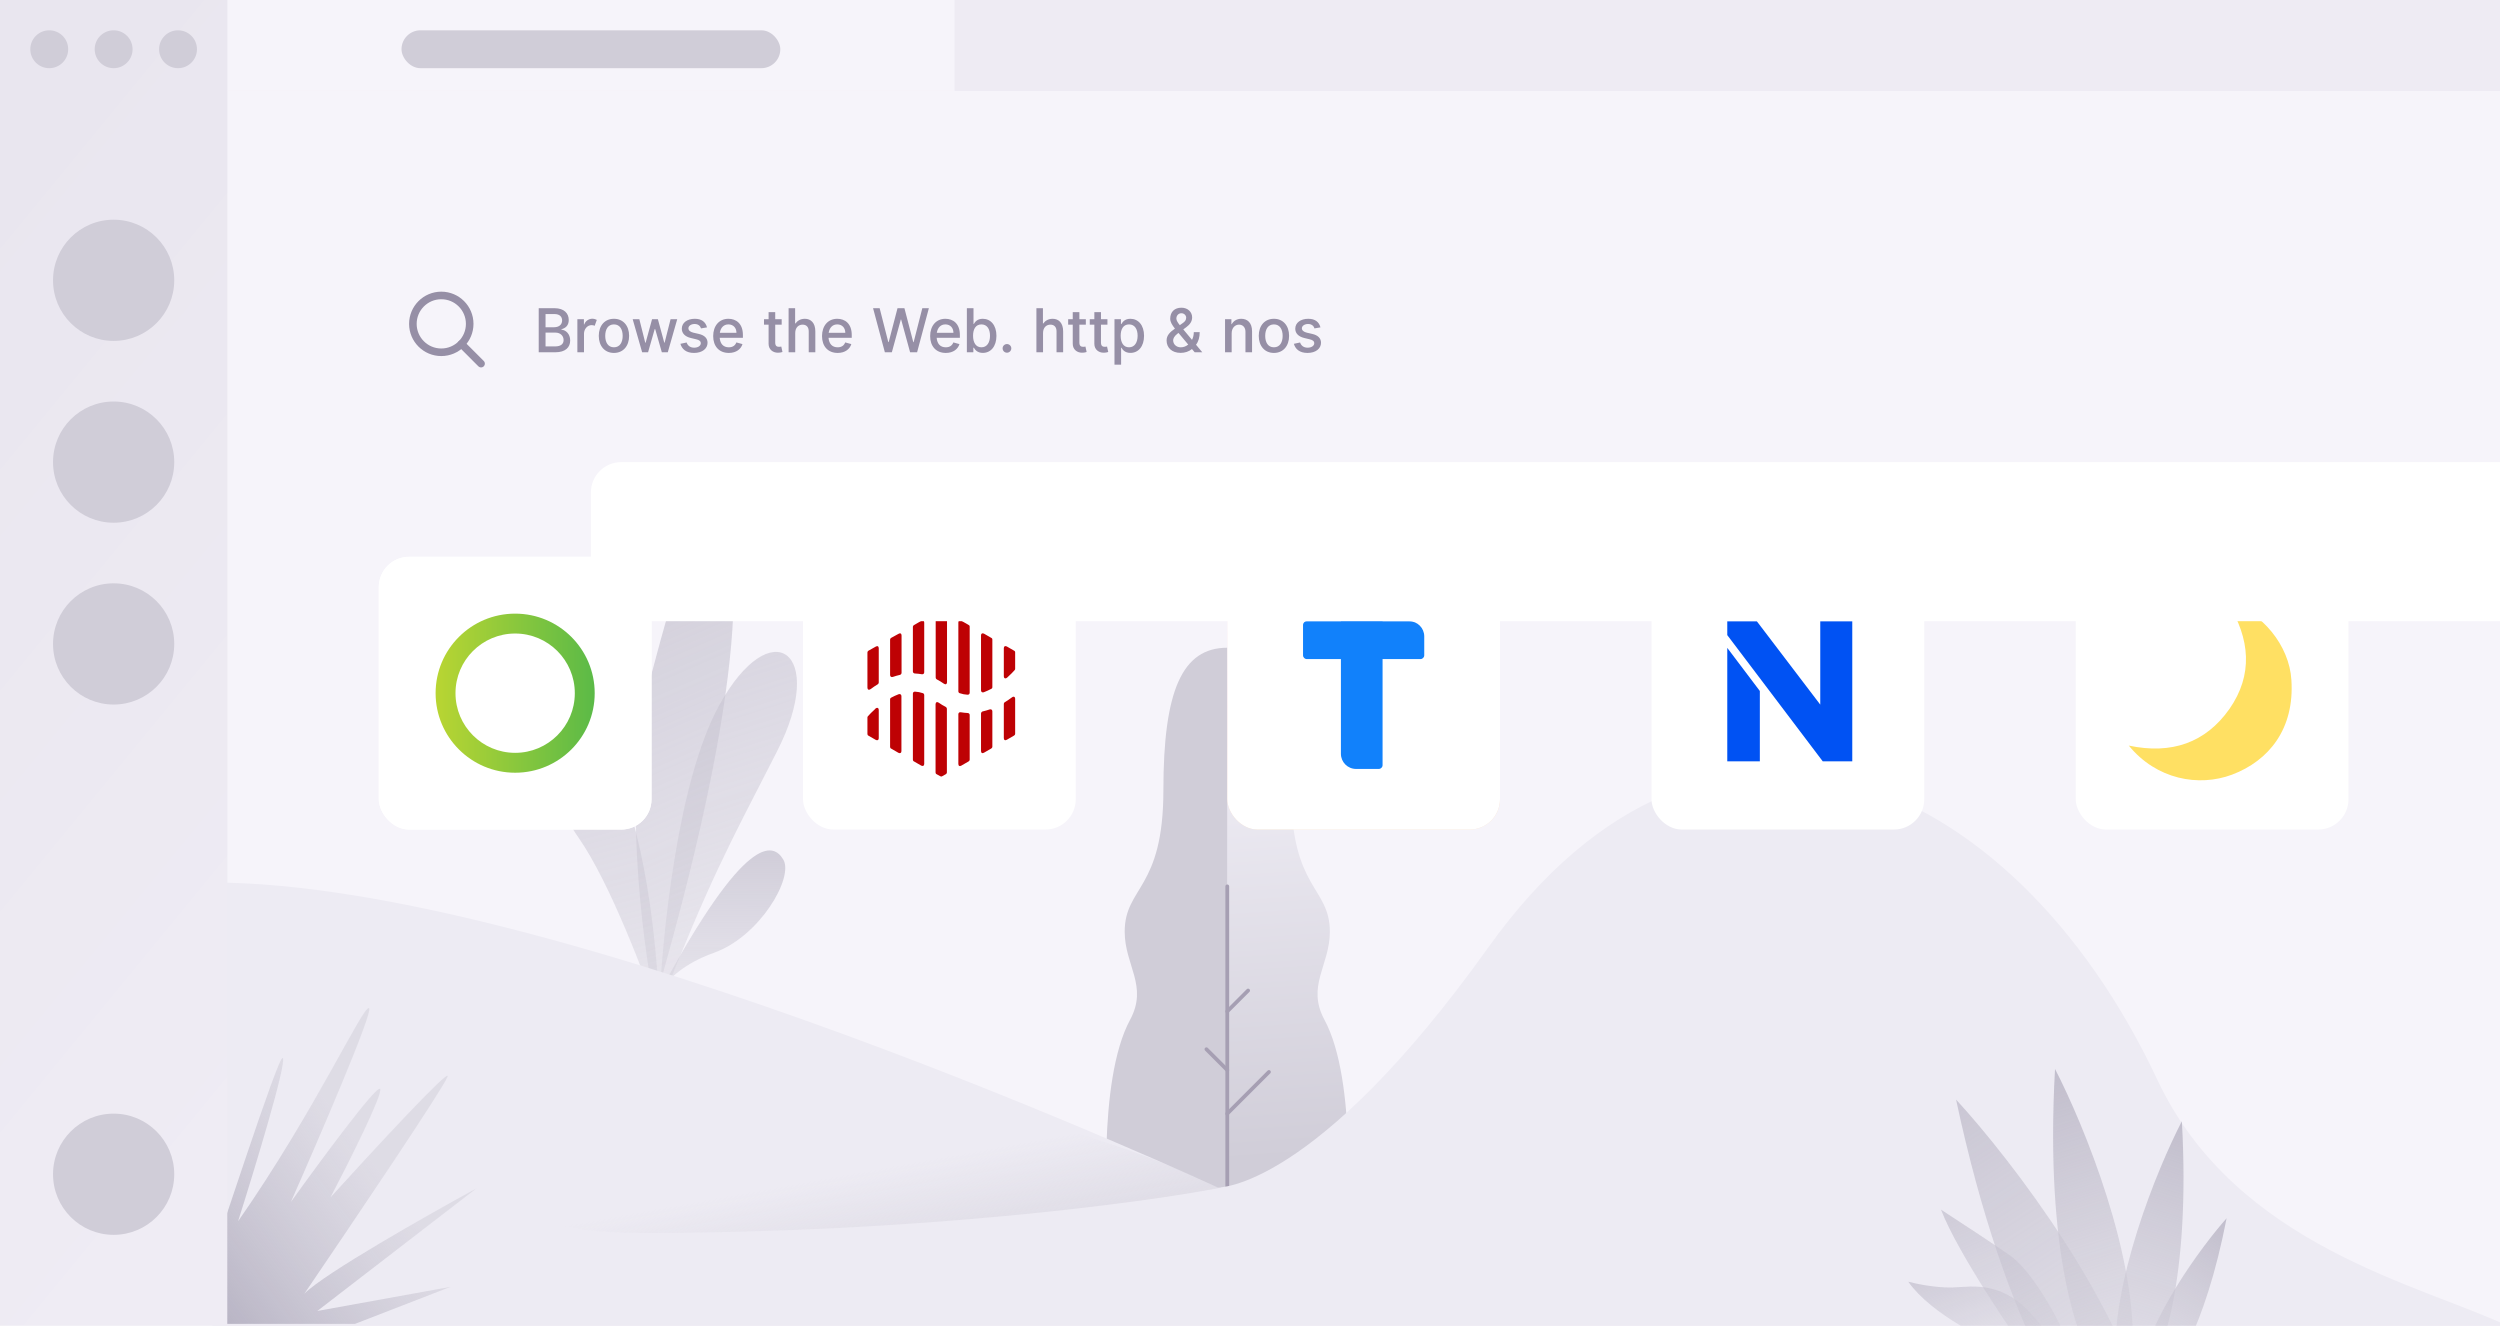 <svg width="660" height="350" viewBox="0 0 660 350" fill="none" xmlns="http://www.w3.org/2000/svg">
<g clip-path="url(#clip0)">
<path d="M60 0H660V350H60V0Z" fill="#F6F4FA"/>
<path d="M60 0H660V350H60V0Z" fill="#EEEBF3"/>
<rect x="60" width="192" height="24" fill="#F6F4FA"/>
<path d="M60 24H660V350H60V24Z" fill="#F6F4FA"/>
<path d="M349.655 269.223C358.444 285.513 355.514 322.087 355.593 326H324V171C335.877 171 340.865 182.26 340.865 208.612C340.865 234.964 351.08 234.006 351.08 245.985C351.08 254.849 344.835 260.29 349.655 269.223Z" fill="url(#paint0_linear)"/>
<path d="M298.345 269.223C289.556 285.513 292.486 322.087 292.407 326H324V171C312.123 171 307.135 182.26 307.135 208.612C307.135 234.964 296.92 234.006 296.92 245.985C296.92 254.849 303.165 260.29 298.345 269.223Z" fill="#D0CDD8"/>
<path d="M324 234V313.5" stroke="#A69FB3" stroke-linecap="round" stroke-linejoin="bevel"/>
<path d="M335 283L324 294" stroke="#A69FB3" stroke-linecap="round" stroke-linejoin="bevel"/>
<path d="M324 267L329.5 261.5" stroke="#A69FB3" stroke-linecap="round" stroke-linejoin="bevel"/>
<path d="M324 282.5L318.5 277" stroke="#A69FB3" stroke-linecap="round" stroke-linejoin="bevel"/>
<path opacity="0.8" d="M173.443 263.32C173.637 262.795 173.983 262.119 174.502 261.346C196.836 219.974 204.129 222.311 206.817 226.976C209.548 231.713 200.618 247.231 188.401 251.572C180.705 254.307 176.422 258.487 174.502 261.346C174.152 261.994 173.799 262.651 173.443 263.32Z" fill="url(#paint1_linear)"/>
<path opacity="0.8" d="M189.841 186.239C178.831 206.272 174.714 247.796 174.032 266.053C187.586 231.871 191.644 224.711 205.126 198.374C218.608 172.038 203.603 161.196 189.841 186.239Z" fill="url(#paint2_linear)"/>
<path opacity="0.8" d="M171.354 180.352C164.335 207.093 169.403 247.668 172.815 264.613C200.404 169.865 194.518 139.282 189.117 138.766C183.716 138.251 180.128 146.925 171.354 180.352Z" fill="url(#paint3_linear)"/>
<path opacity="0.8" d="M152.873 221.35C161.033 233.076 170.51 258.115 174.229 269.169C171.493 196.686 149.023 179.759 143.739 182.112C138.455 184.465 142.673 206.693 152.873 221.35Z" fill="url(#paint4_linear)"/>
<path d="M569.5 284.983C590.3 329.275 639.5 339.149 663 350.483H56V232.983C148 232.983 321.5 313.5 321.5 313.5C321.5 313.5 347 314.4 393 250C450.5 169.5 531 203 569.5 284.983Z" fill="#EDEBF3"/>
<path d="M118.933 339.728L93.729 349.5L50.003 349.5C57.639 328.06 73.574 278.027 74.657 279.334C75.74 280.642 67.237 308.602 62.85 322.419C83.254 293.192 96.015 264.994 97.446 266.174C98.592 267.118 84.153 300.668 76.791 317.326C84.251 306.917 99.404 286.374 100.337 287.468C101.27 288.563 92.016 307 87.272 316.081C97.915 304.348 118.994 281.546 118.165 284.209C117.336 286.872 92.609 323.538 80.349 341.539C85.546 336.258 112.754 320.831 125.707 313.778L83.769 346.097L118.933 339.728Z" fill="url(#paint5_linear)"/>
<path opacity="0.8" d="M567.833 378.124C561.365 345.57 530.847 305.997 516.397 290.28C529.723 352.679 549.307 379.761 557.433 385.502L567.833 378.124Z" fill="url(#paint6_linear)"/>
<path d="M562.931 357.887C564.723 332.392 550.075 296.81 542.527 282.206C539.783 331.262 548.841 355.349 553.713 361.26L562.931 357.887Z" fill="url(#paint7_linear)"/>
<path d="M558.518 360.892C556.982 339.031 569.542 308.522 576.014 296C578.367 338.063 570.6 358.716 566.423 363.784L558.518 360.892Z" fill="url(#paint8_linear)"/>
<path d="M564.406 363.431C567.157 348.049 581.163 329.147 587.822 321.618C582.111 351.11 573.138 364.034 569.366 366.81L564.406 363.431Z" fill="url(#paint9_linear)"/>
<path opacity="0.7" d="M530.658 331.447C526.317 328.417 516.69 322.112 512.42 319.339C516.837 330.863 532.195 353.419 539.323 363.255L548.186 359.82C543.821 347.773 536.084 335.234 530.658 331.447Z" fill="url(#paint10_linear)"/>
<path opacity="0.7" d="M515.31 339.897C510.868 339.984 505.773 338.909 503.78 338.36C509.852 347.039 524.774 354.211 531.475 356.712L539.769 351.296C530.157 337.224 520.862 339.788 515.31 339.897Z" fill="url(#paint11_linear)"/>
<path d="M322.5 313.501C302.166 317.501 242.3 325.501 169.5 325.501C78.5 325.501 177.5 248.501 322.5 313.501Z" fill="url(#paint12_linear)"/>
<path d="M0 0H60V350H0V0Z" fill="url(#paint13_linear)"/>
<circle cx="13" cy="13" r="5" fill="#D0CDD8"/>
<circle cx="30" cy="13" r="5" fill="#D0CDD8"/>
<circle cx="47" cy="13" r="5" fill="#D0CDD8"/>
<circle cx="30" cy="74" r="16" fill="#D0CDD8"/>
<circle cx="30" cy="122" r="16" fill="#D0CDD8"/>
<circle cx="30" cy="170" r="16" fill="#D0CDD8"/>
<circle cx="30" cy="310" r="16" fill="#D0CDD8"/>
<rect x="100" y="147" width="72" height="72" rx="8" fill="white"/>
<rect x="100" y="147" width="72" height="72" rx="8" fill="white"/>
<path fill-rule="evenodd" clip-rule="evenodd" d="M115 183C115 171.402 124.402 162 136 162C147.598 162 157 171.402 157 183C157 194.598 147.598 204 136 204C124.402 204 115 194.598 115 183ZM120.25 183C120.25 191.699 127.301 198.75 136 198.75C144.699 198.75 151.75 191.699 151.75 183C151.75 174.301 144.699 167.25 136 167.25C127.301 167.25 120.25 174.301 120.25 183Z" fill="url(#paint14_linear)"/>
<rect x="548" y="147" width="72" height="72" rx="8" fill="white"/>
<path d="M588.056 159C597.242 161.461 604.406 170.562 604.926 179.491C605.792 192.427 598.975 200.842 589.269 204.505C580.43 207.825 569.279 205.764 562 196.835C573.266 199.239 582.279 196.091 588.576 187.161C594.815 178.175 594.122 168.731 588.056 159Z" fill="#FFE063"/>
<rect x="436" y="147" width="72" height="72" rx="8" fill="white"/>
<path d="M456 171.041L464.599 182.425V201H456V171.041Z" fill="#0052F3"/>
<path d="M480.548 164H489V201H481.209L456 167.67V164H463.791L480.548 186.02V164Z" fill="#0052F3"/>
<rect x="324" y="147" width="72" height="72" rx="8" fill="url(#paint15_linear)" fill-opacity="0.25" style="mix-blend-mode:multiply"/>
<rect x="324" y="147" width="72" height="72" rx="8" fill="white"/>
<path d="M354 164H365V202C365 202.552 364.552 203 364 203H358C355.791 203 354 201.209 354 199V164Z" fill="#1181FB"/>
<path d="M372 164C374.209 164 376 165.791 376 168L376 173C376 173.552 375.552 174 375 174L345 174C344.448 174 344 173.552 344 173L344 165C344 164.448 344.448 164 345 164L372 164Z" fill="#1181FB"/>
<rect x="212" y="147" width="72" height="72" rx="8" fill="white"/>
<g clip-path="url(#clip1)">
<path d="M243.995 177.494V164.353C243.995 163.847 243.651 163.644 243.204 163.914L241.278 165.029C241.106 165.13 241.003 165.299 241.003 165.468V177.291C241.003 177.562 241.243 177.798 241.519 177.798C242.138 177.832 242.757 177.899 243.376 178.001C243.72 178.065 243.995 177.829 243.995 177.494ZM250.013 180.058V162.053C250.013 161.85 249.91 161.681 249.738 161.614L248.775 161.073C248.603 160.972 248.397 160.972 248.259 161.073L247.296 161.614C247.124 161.715 247.021 161.884 247.021 162.053V178.876C247.021 179.078 247.124 179.247 247.296 179.349C247.95 179.687 248.569 180.058 249.188 180.497C249.635 180.805 250.013 180.636 250.013 180.058ZM238.011 177.626V167.762C238.011 167.255 237.667 167.052 237.22 167.323L235.259 168.404C235.087 168.505 234.984 168.674 234.984 168.843V178.2C234.984 178.606 235.294 178.842 235.706 178.707C236.325 178.504 236.944 178.301 237.598 178.166C237.839 178.099 238.011 177.862 238.011 177.626ZM266.04 178.741C266.796 178.065 267.415 177.423 267.862 176.916C267.966 176.815 268 176.68 268 176.579V172.221C268 172.018 267.897 171.849 267.725 171.782L265.799 170.667C265.352 170.43 265.008 170.633 265.008 171.106V178.47C265.008 179.112 265.421 179.281 265.902 178.876C265.971 178.845 266.005 178.774 266.04 178.741ZM231.992 180.197V171.143C231.992 170.637 231.648 170.434 231.201 170.704L229.275 171.785C229.103 171.886 229 172.055 229 172.258V181.514C229 182.088 229.378 182.257 229.86 181.919C230.444 181.48 231.063 181.041 231.751 180.636C231.889 180.534 231.992 180.366 231.992 180.197ZM261.981 181.409V168.843C261.981 168.64 261.878 168.471 261.706 168.404L259.78 167.289C259.333 167.052 258.989 167.255 258.989 167.728V182.254C258.989 182.659 259.299 182.896 259.712 182.761C260.399 182.49 261.087 182.186 261.706 181.849C261.878 181.781 261.981 181.612 261.981 181.409ZM255.997 182.899V165.434C255.997 165.232 255.894 165.063 255.722 164.995L253.796 163.88C253.349 163.644 253.005 163.847 253.005 164.319V182.494C253.005 182.73 253.143 182.933 253.349 183C254.037 183.237 254.725 183.372 255.413 183.406C255.722 183.436 255.997 183.234 255.997 182.899ZM253.005 188.541V201.681C253.005 202.188 253.349 202.391 253.796 202.121L255.722 201.006C255.894 200.904 255.997 200.736 255.997 200.567V188.743C255.997 188.473 255.757 188.237 255.481 188.237C254.862 188.203 254.243 188.135 253.624 188.034C253.28 187.966 253.005 188.203 253.005 188.541ZM246.987 185.939V203.945C246.987 204.147 247.09 204.316 247.262 204.384L248.225 204.924C248.397 205.026 248.603 205.026 248.741 204.924L249.704 204.384C249.876 204.283 249.979 204.114 249.979 203.945V187.122C249.979 186.919 249.876 186.75 249.704 186.649C249.05 186.311 248.431 185.939 247.812 185.5C247.365 185.193 246.987 185.396 246.987 185.939ZM258.989 188.372V198.27C258.989 198.776 259.333 198.979 259.78 198.709L261.706 197.594C261.878 197.493 261.981 197.324 261.981 197.155V187.797C261.981 187.392 261.672 187.156 261.259 187.291C260.64 187.493 260.021 187.696 259.368 187.831C259.161 187.932 258.989 188.135 258.989 188.372ZM230.96 187.257C230.204 187.932 229.585 188.574 229.138 189.081C229.034 189.182 229 189.318 229 189.419V193.777C229 193.979 229.103 194.148 229.275 194.216L231.201 195.331C231.648 195.567 231.992 195.364 231.992 194.891V187.493C231.992 186.852 231.579 186.683 231.098 187.088C231.029 187.189 230.96 187.223 230.96 187.257ZM265.008 185.838V194.858C265.008 195.364 265.352 195.567 265.799 195.297L267.725 194.182C267.897 194.081 268 193.912 268 193.743V184.521C268 183.946 267.622 183.744 267.14 184.115C266.556 184.554 265.902 184.994 265.249 185.399C265.077 185.5 265.008 185.669 265.008 185.838ZM234.984 184.622V197.189C234.984 197.391 235.087 197.56 235.259 197.628L237.185 198.742C237.632 198.979 237.976 198.776 237.976 198.303V183.777C237.976 183.372 237.667 183.136 237.254 183.271C236.566 183.541 235.878 183.845 235.259 184.183C235.122 184.247 234.984 184.416 234.984 184.622ZM241.003 183.102V200.567C241.003 200.769 241.106 200.938 241.278 201.006L243.204 202.121C243.651 202.357 243.995 202.154 243.995 201.681V183.507C243.995 183.271 243.857 183.068 243.651 183C242.963 182.764 242.275 182.629 241.587 182.595C241.243 182.558 241.003 182.798 241.003 183.102Z" fill="#BE0104"/>
</g>
<rect x="106" y="8" width="100" height="10" rx="5" fill="#D0CDD8"/>
<g filter="url(#filter0_ddd)">
<rect x="100" y="66" width="520" height="42" rx="8" fill="white"/>
</g>
<path d="M146.608 93C149.307 93 150.528 91.682 150.528 89.886C150.528 88.153 149.381 87.125 148.21 87.023V86.915C149.295 86.636 150.148 85.943 150.148 84.483C150.148 82.727 148.938 81.364 146.381 81.364H142.222V93H146.608ZM144.023 82.909H146.364C147.824 82.909 148.398 83.682 148.398 84.602C148.398 85.716 147.551 86.392 146.278 86.392H144.023V82.909ZM148.79 89.773C148.79 90.733 148.159 91.454 146.54 91.454H144.023V87.807H146.614C148 87.807 148.79 88.71 148.79 89.773ZM157.555 84.449C157.283 84.29 156.828 84.142 156.374 84.142C155.43 84.142 154.504 84.784 154.254 85.648H154.152V84.273H152.425V93H154.175V88.062C154.186 86.983 154.964 85.829 156.214 85.829C156.584 85.829 156.862 85.943 156.993 86.011L157.555 84.449ZM162.082 93.176C164.509 93.176 166.088 91.352 166.088 88.665C166.088 85.972 164.509 84.159 162.082 84.159C159.651 84.159 158.077 85.972 158.077 88.665C158.077 91.352 159.651 93.176 162.082 93.176ZM162.082 91.688C160.48 91.688 159.781 90.324 159.781 88.665C159.781 87.011 160.48 85.642 162.082 85.642C163.679 85.642 164.384 87.011 164.384 88.665C164.384 90.324 163.679 91.688 162.082 91.688ZM178.786 84.273H177.03L175.462 90.46H175.365L173.683 84.273H172.143L170.445 90.489H170.348L168.786 84.273H167.03L169.524 93H171.092L172.837 86.892H172.973L174.723 93H176.297L178.786 84.273ZM186.651 86.426C186.276 85.006 185.247 84.159 183.429 84.159C181.423 84.159 179.997 85.199 179.997 86.778C179.997 88 180.849 88.858 182.355 89.227L183.844 89.585C184.56 89.756 185.009 90.04 185.009 90.619C185.009 91.25 184.321 91.79 183.264 91.79C182.168 91.79 181.537 91.21 181.27 90.415L179.628 90.767C180.014 92.119 181.094 93.176 183.224 93.176C185.395 93.176 186.793 92.04 186.793 90.483C186.793 89.296 185.974 88.5 184.497 88.159L183.048 87.824C182.219 87.625 181.741 87.222 181.741 86.671C181.741 86.011 182.469 85.534 183.384 85.534C184.491 85.534 184.929 86.227 185.065 86.699L186.651 86.426ZM192.416 93.176C194.422 93.176 195.649 92.097 196.013 90.841L194.399 90.398C194.109 91.182 193.473 91.688 192.411 91.688C190.979 91.688 190.132 90.79 189.996 89.176H196.126V88.443C196.126 85.403 194.314 84.159 192.303 84.159C189.825 84.159 188.28 86.051 188.28 88.727C188.28 91.432 189.854 93.176 192.416 93.176ZM192.297 85.642C193.615 85.642 194.422 86.585 194.422 87.852H190.036C190.268 86.449 191.104 85.642 192.297 85.642ZM206.362 84.273H204.658V82.409H202.908V84.273H201.697V85.704H202.908V90.767C202.908 92.301 204.101 93.114 205.322 93.114C205.97 93.114 206.396 92.994 206.572 92.926L206.26 91.489C206.135 91.517 205.936 91.557 205.686 91.557C205.146 91.557 204.658 91.403 204.658 90.421V85.704H206.362V84.273ZM209.94 87.932C209.94 86.432 210.849 85.704 211.889 85.704C212.912 85.704 213.503 86.364 213.503 87.477V93H215.247V87.483C215.247 85.273 214.094 84.159 212.48 84.159C211.281 84.159 210.452 84.744 210.003 85.403H209.912V81.364H208.19V93H209.94V87.932ZM221.151 93.176C223.156 93.176 224.384 92.097 224.747 90.841L223.134 90.398C222.844 91.182 222.207 91.688 221.145 91.688C219.713 91.688 218.866 90.79 218.73 89.176H224.861V88.443C224.861 85.403 223.048 84.159 221.037 84.159C218.56 84.159 217.014 86.051 217.014 88.727C217.014 91.432 218.588 93.176 221.151 93.176ZM221.031 85.642C222.349 85.642 223.156 86.585 223.156 87.852H218.77C219.003 86.449 219.838 85.642 221.031 85.642ZM232.227 81.364H230.489L233.602 93H235.449L237.812 84.358H237.903L240.267 93H242.114L245.222 81.364H243.489L241.205 90.318H241.102L238.767 81.364H236.943L234.614 90.312H234.506L232.227 81.364ZM249.697 93.176C251.703 93.176 252.93 92.097 253.294 90.841L251.68 90.398C251.391 91.182 250.754 91.688 249.692 91.688C248.26 91.688 247.413 90.79 247.277 89.176H253.408V88.443C253.408 85.403 251.595 84.159 249.584 84.159C247.107 84.159 245.561 86.051 245.561 88.727C245.561 91.432 247.135 93.176 249.697 93.176ZM249.578 85.642C250.896 85.642 251.703 86.585 251.703 87.852H247.317C247.55 86.449 248.385 85.642 249.578 85.642ZM255.253 81.364V93H256.963V91.807H257.105C257.401 92.341 258.031 93.165 259.463 93.165C261.537 93.165 263.06 91.489 263.06 88.653C263.06 85.807 261.509 84.159 259.446 84.159C257.997 84.159 257.401 84.994 257.105 85.511H257.003V81.364H255.253ZM261.361 88.636C261.361 90.392 260.594 91.688 259.094 91.688C257.605 91.688 256.889 90.403 256.889 88.636C256.889 86.881 257.594 85.642 259.094 85.642C260.611 85.642 261.361 86.898 261.361 88.636ZM265.837 93.114C266.467 93.114 266.984 92.602 266.984 91.96C266.984 91.341 266.467 90.829 265.837 90.829C265.217 90.829 264.689 91.324 264.689 91.96C264.689 92.602 265.2 93.114 265.837 93.114ZM275.362 87.932C275.362 86.432 276.271 85.704 277.311 85.704C278.334 85.704 278.925 86.364 278.925 87.477V93H280.669V87.483C280.669 85.273 279.516 84.159 277.902 84.159C276.703 84.159 275.874 84.744 275.425 85.403H275.334V81.364H273.612V93H275.362V87.932ZM286.659 84.273H284.955V82.409H283.205V84.273H281.994V85.704H283.205V90.767C283.205 92.301 284.398 93.114 285.619 93.114C286.267 93.114 286.693 92.994 286.869 92.926L286.557 91.489C286.432 91.517 286.233 91.557 285.983 91.557C285.443 91.557 284.955 91.403 284.955 90.421V85.704H286.659V84.273ZM292.362 84.273H290.658V82.409H288.908V84.273H287.697V85.704H288.908V90.767C288.908 92.301 290.101 93.114 291.322 93.114C291.97 93.114 292.396 92.994 292.572 92.926L292.26 91.489C292.135 91.517 291.936 91.557 291.686 91.557C291.146 91.557 290.658 91.403 290.658 90.421V85.704H292.362V84.273ZM294.222 96.273H295.972V91.807H296.074C296.369 92.341 297 93.165 298.432 93.165C300.506 93.165 302.028 91.489 302.028 88.653C302.028 85.807 300.477 84.159 298.415 84.159C296.966 84.159 296.369 84.994 296.074 85.511H295.932V84.273H294.222V96.273ZM300.33 88.636C300.33 90.392 299.562 91.688 298.062 91.688C296.574 91.688 295.858 90.403 295.858 88.636C295.858 86.881 296.562 85.642 298.062 85.642C299.58 85.642 300.33 86.898 300.33 88.636ZM315.395 93H317.401L315.747 91.006C316.429 90.108 316.719 89.017 316.719 87.682H315.162C315.162 88.46 314.986 89.148 314.69 89.727L312.389 86.96L313.19 86.369C314.116 85.682 314.724 84.881 314.724 83.784C314.724 82.415 313.634 81.233 311.901 81.233C310.094 81.233 308.935 82.329 308.935 84.142C308.935 85.011 309.446 85.818 310.185 86.756C308.878 87.665 307.98 88.511 307.98 89.892C307.98 91.796 309.389 93.159 311.685 93.159C312.776 93.159 313.844 92.835 314.679 92.148L315.395 93ZM310.56 84.102C310.56 83.341 311.088 82.693 311.895 82.693C312.651 82.693 313.151 83.307 313.151 83.847C313.151 84.5 312.827 84.915 312.168 85.347L311.469 85.841C310.957 85.204 310.56 84.625 310.56 84.102ZM309.713 89.841C309.713 89.466 309.923 88.812 310.793 88.136L311.122 87.892L313.69 90.966C313.111 91.438 312.418 91.693 311.736 91.693C310.509 91.693 309.713 90.847 309.713 89.841ZM325.159 88.006C325.159 86.5 326.108 85.704 327.102 85.704C328.085 85.704 328.801 86.409 328.801 87.574V93H330.545V87.483C330.545 85.159 329.278 84.159 327.693 84.159C326.477 84.159 325.619 84.767 325.182 85.574H325.091V84.273H323.409V93H325.159V88.006ZM336.317 93.176C338.743 93.176 340.322 91.352 340.322 88.665C340.322 85.972 338.743 84.159 336.317 84.159C333.885 84.159 332.311 85.972 332.311 88.665C332.311 91.352 333.885 93.176 336.317 93.176ZM336.317 91.688C334.714 91.688 334.016 90.324 334.016 88.665C334.016 87.011 334.714 85.642 336.317 85.642C337.913 85.642 338.618 87.011 338.618 88.665C338.618 90.324 337.913 91.688 336.317 91.688ZM348.604 86.426C348.229 85.006 347.2 84.159 345.382 84.159C343.376 84.159 341.95 85.199 341.95 86.778C341.95 88 342.803 88.858 344.308 89.227L345.797 89.585C346.513 89.756 346.962 90.04 346.962 90.619C346.962 91.25 346.274 91.79 345.217 91.79C344.121 91.79 343.49 91.21 343.223 90.415L341.581 90.767C341.967 92.119 343.047 93.176 345.178 93.176C347.348 93.176 348.746 92.04 348.746 90.483C348.746 89.296 347.928 88.5 346.45 88.159L345.001 87.824C344.172 87.625 343.695 87.222 343.695 86.671C343.695 86.011 344.422 85.534 345.337 85.534C346.445 85.534 346.882 86.227 347.018 86.699L348.604 86.426Z" fill="#968FA6"/>
<g clip-path="url(#clip2)">
<path d="M116.5 93C120.642 93 124 89.642 124 85.5C124 81.358 120.642 78 116.5 78C112.358 78 109 81.358 109 85.5C109 89.642 112.358 93 116.5 93Z" stroke="#968FA6" stroke-width="2" stroke-linecap="round" stroke-linejoin="round"/>
<path d="M127 96L121.8 90.8" stroke="#968FA6" stroke-width="2" stroke-linecap="round" stroke-linejoin="round"/>
</g>
</g>
<defs>
<filter id="filter0_ddd" x="82" y="48" width="616" height="138" filterUnits="userSpaceOnUse" color-interpolation-filters="sRGB">
<feFlood flood-opacity="0" result="BackgroundImageFix"/>
<feColorMatrix in="SourceAlpha" type="matrix" values="0 0 0 0 0 0 0 0 0 0 0 0 0 0 0 0 0 0 127 0"/>
<feOffset dx="6" dy="6"/>
<feGaussianBlur stdDeviation="6"/>
<feColorMatrix type="matrix" values="0 0 0 0 0.396 0 0 0 0 0.349 0 0 0 0 0.486 0 0 0 0.06 0"/>
<feBlend mode="normal" in2="BackgroundImageFix" result="effect1_dropShadow"/>
<feColorMatrix in="SourceAlpha" type="matrix" values="0 0 0 0 0 0 0 0 0 0 0 0 0 0 0 0 0 0 127 0"/>
<feOffset dx="20" dy="20"/>
<feGaussianBlur stdDeviation="16"/>
<feColorMatrix type="matrix" values="0 0 0 0 0.394 0 0 0 0 0.349 0 0 0 0 0.485 0 0 0 0.06 0"/>
<feBlend mode="normal" in2="effect1_dropShadow" result="effect2_dropShadow"/>
<feColorMatrix in="SourceAlpha" type="matrix" values="0 0 0 0 0 0 0 0 0 0 0 0 0 0 0 0 0 0 127 0"/>
<feOffset dx="30" dy="30"/>
<feGaussianBlur stdDeviation="24"/>
<feColorMatrix type="matrix" values="0 0 0 0 0.394 0 0 0 0 0.349 0 0 0 0 0.485 0 0 0 0.06 0"/>
<feBlend mode="normal" in2="effect2_dropShadow" result="effect3_dropShadow"/>
<feBlend mode="normal" in="SourceGraphic" in2="effect3_dropShadow" result="shape"/>
</filter>
<linearGradient id="paint0_linear" x1="337.5" y1="306" x2="330.5" y2="205.5" gradientUnits="userSpaceOnUse">
<stop stop-color="#D0CDD8"/>
<stop offset="1" stop-color="#EDEBF3"/>
</linearGradient>
<linearGradient id="paint1_linear" x1="187.483" y1="209.996" x2="187.916" y2="263.239" gradientUnits="userSpaceOnUse">
<stop stop-color="#B9B5C5"/>
<stop offset="1" stop-color="#D0CDD8" stop-opacity="0.5"/>
</linearGradient>
<linearGradient id="paint2_linear" x1="137.011" y1="102.19" x2="185.587" y2="254.023" gradientUnits="userSpaceOnUse">
<stop stop-color="#B9B5C5"/>
<stop offset="1" stop-color="#D0CDD8" stop-opacity="0.5"/>
</linearGradient>
<linearGradient id="paint3_linear" x1="117.654" y1="118.568" x2="181.299" y2="264.726" gradientUnits="userSpaceOnUse">
<stop stop-color="#B9B5C5"/>
<stop offset="1" stop-color="#D0CDD8" stop-opacity="0.5"/>
</linearGradient>
<linearGradient id="paint4_linear" x1="143.707" y1="112" x2="183.943" y2="266.253" gradientUnits="userSpaceOnUse">
<stop stop-color="#B9B5C5"/>
<stop offset="1" stop-color="#D0CDD8" stop-opacity="0.5"/>
</linearGradient>
<linearGradient id="paint5_linear" x1="61.035" y1="350.318" x2="105.924" y2="316.576" gradientUnits="userSpaceOnUse">
<stop stop-color="#B9B5C5"/>
<stop offset="1" stop-color="#D0CDD8" stop-opacity="0.5"/>
</linearGradient>
<linearGradient id="paint6_linear" x1="513.156" y1="267.779" x2="574.84" y2="363.741" gradientUnits="userSpaceOnUse">
<stop stop-color="#B9B5C5"/>
<stop offset="1" stop-color="#D0CDD8" stop-opacity="0.5"/>
</linearGradient>
<linearGradient id="paint7_linear" x1="544.679" y1="264.834" x2="571.067" y2="348.615" gradientUnits="userSpaceOnUse">
<stop stop-color="#B9B5C5"/>
<stop offset="1" stop-color="#D0CDD8" stop-opacity="0.5"/>
</linearGradient>
<linearGradient id="paint8_linear" x1="574.169" y1="281.104" x2="551.543" y2="352.942" gradientUnits="userSpaceOnUse">
<stop stop-color="#B9B5C5"/>
<stop offset="1" stop-color="#D0CDD8" stop-opacity="0.5"/>
</linearGradient>
<linearGradient id="paint9_linear" x1="589.146" y1="310.998" x2="560.97" y2="356.718" gradientUnits="userSpaceOnUse">
<stop stop-color="#B9B5C5"/>
<stop offset="1" stop-color="#D0CDD8" stop-opacity="0.5"/>
</linearGradient>
<linearGradient id="paint10_linear" x1="511.139" y1="308.598" x2="534.368" y2="360.628" gradientUnits="userSpaceOnUse">
<stop stop-color="#B9B5C5"/>
<stop offset="1" stop-color="#D0CDD8" stop-opacity="0.5"/>
</linearGradient>
<linearGradient id="paint11_linear" x1="503.207" y1="332.86" x2="513.277" y2="360.702" gradientUnits="userSpaceOnUse">
<stop stop-color="#B9B5C5"/>
<stop offset="1" stop-color="#D0CDD8" stop-opacity="0.5"/>
</linearGradient>
<linearGradient id="paint12_linear" x1="238" y1="356.001" x2="229.5" y2="309.001" gradientUnits="userSpaceOnUse">
<stop stop-color="#D0CDD8"/>
<stop offset="1" stop-color="#D0CDD8" stop-opacity="0"/>
</linearGradient>
<linearGradient id="paint13_linear" x1="30" y1="350" x2="-141.605" y2="209.304" gradientUnits="userSpaceOnUse">
<stop stop-color="#EFECF4"/>
<stop offset="1" stop-color="#E9E6EF"/>
</linearGradient>
<linearGradient id="paint14_linear" x1="115" y1="204" x2="157" y2="204" gradientUnits="userSpaceOnUse">
<stop stop-color="#B9D532"/>
<stop offset="1" stop-color="#5BBA47"/>
</linearGradient>
<linearGradient id="paint15_linear" x1="360" y1="147" x2="360" y2="219" gradientUnits="userSpaceOnUse">
<stop stop-color="white"/>
<stop offset="0.547" stop-color="#DA3D50"/>
<stop offset="0.807" stop-color="#F16830"/>
<stop offset="1" stop-color="#F5A63D"/>
</linearGradient>
<clipPath id="clip0">
<rect width="660" height="350" fill="white"/>
</clipPath>
<clipPath id="clip1">
<rect width="39" height="44" fill="white" transform="translate(229 161)"/>
</clipPath>
<clipPath id="clip2">
<rect width="20" height="20" fill="white" transform="translate(108 77)"/>
</clipPath>
</defs>
</svg>
